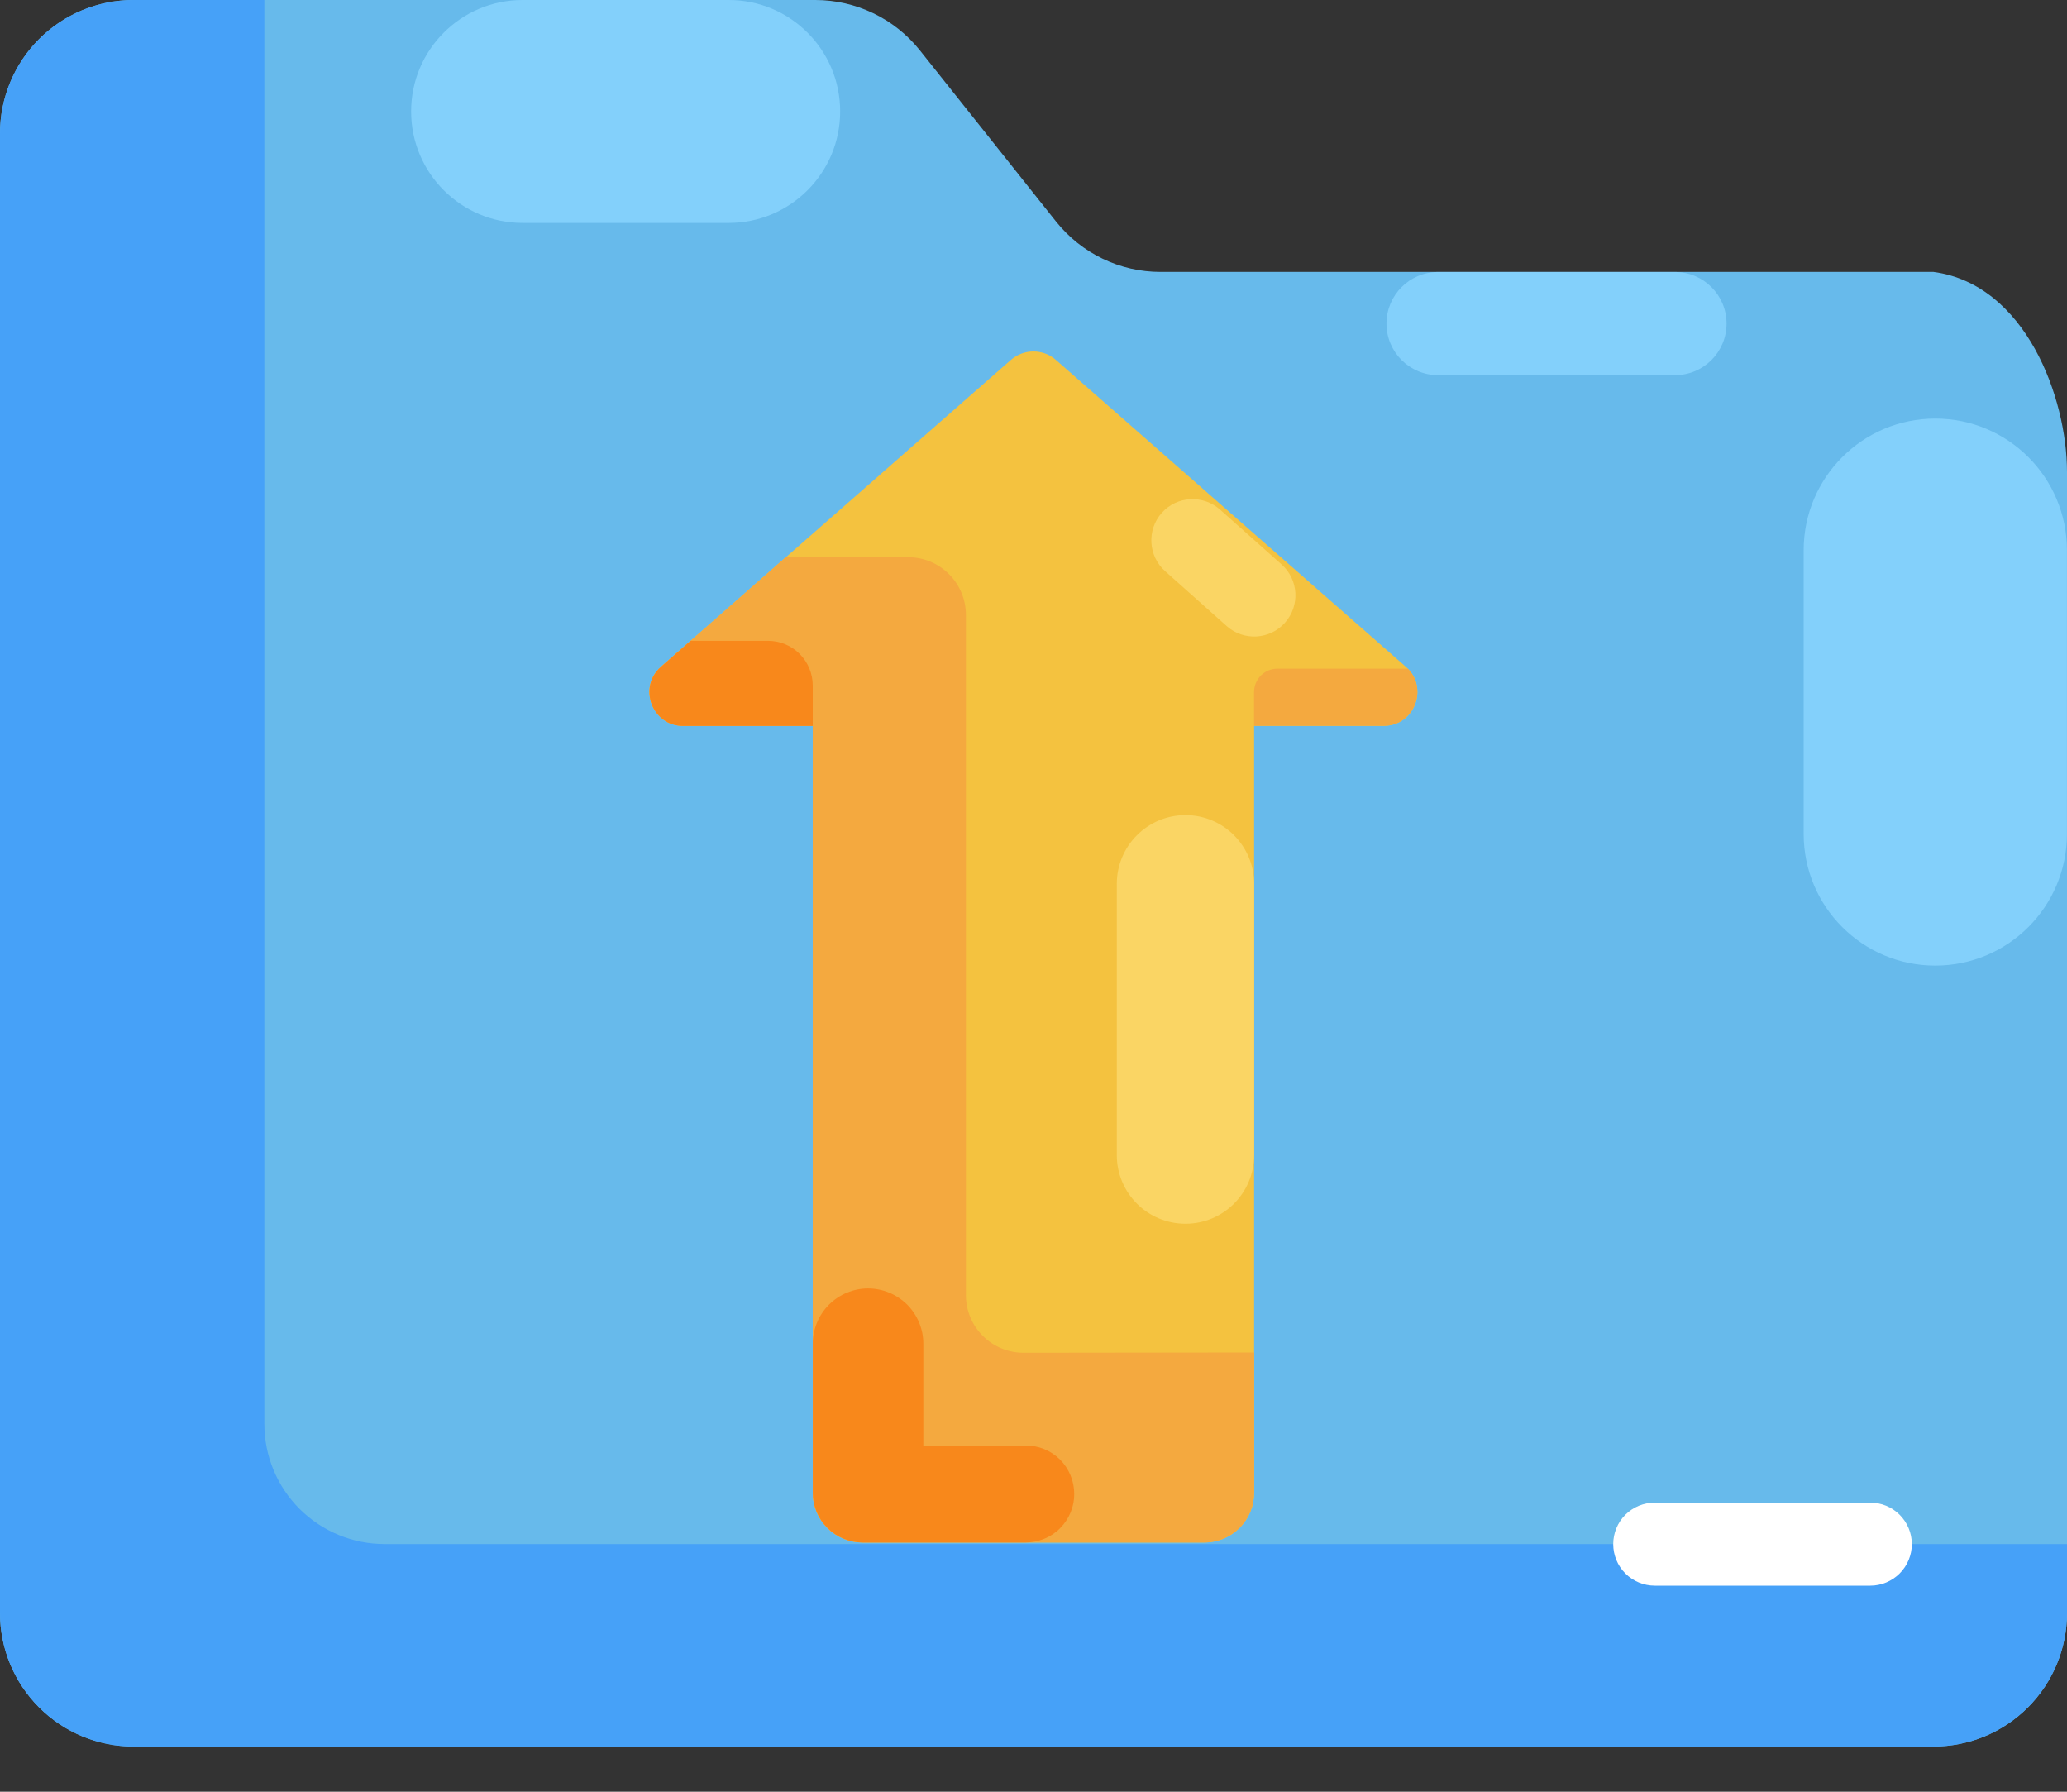 <svg width="30" height="26" viewBox="0 0 30 26" fill="none" xmlns="http://www.w3.org/2000/svg">
<rect x="0" y="0" width="30" height="26" fill="#333333" stroke="none"/>
<path d="M15.329 3.217L13.35 0.729C13.168 0.502 12.938 0.318 12.675 0.192C12.413 0.066 12.126 7.82319e-05 11.835 0H1.937C1.423 0 0.93 0.204 0.567 0.567C0.204 0.93 0 1.423 0 1.937V23.407C0 23.921 0.204 24.413 0.567 24.776C0.93 25.14 1.423 25.344 1.937 25.344H28.063C28.577 25.344 29.07 25.14 29.433 24.776C29.796 24.413 30 23.921 30 23.407V6.847C30 5.778 29.404 4.127 28.063 3.946H16.844C16.553 3.946 16.266 3.881 16.003 3.754C15.741 3.628 15.511 3.444 15.329 3.217Z" fill="#67BAEB"/>
<path d="M5.582 22.406C5.119 22.406 4.676 22.223 4.348 21.896C4.021 21.569 3.837 21.126 3.837 20.663V0H1.937C1.423 0 0.93 0.204 0.567 0.567C0.204 0.93 0 1.423 0 1.937V23.407C0 23.921 0.204 24.413 0.567 24.776C0.93 25.14 1.423 25.344 1.937 25.344H28.063C28.577 25.344 29.07 25.14 29.433 24.776C29.796 24.413 30 23.921 30 23.407V22.406H5.582Z" fill="#46A1F8"/>
<path d="M27.145 23.01H24.017C23.857 23.01 23.703 22.946 23.59 22.833C23.477 22.72 23.414 22.567 23.414 22.407C23.414 22.247 23.477 22.094 23.59 21.981C23.703 21.868 23.857 21.805 24.017 21.805H27.145C27.305 21.805 27.458 21.868 27.571 21.981C27.684 22.094 27.748 22.247 27.748 22.407C27.748 22.567 27.684 22.72 27.571 22.833C27.458 22.946 27.305 23.01 27.145 23.01Z" fill="white"/>
<path d="M29.999 7.985C29.999 6.93 29.144 6.074 28.088 6.074C27.033 6.074 26.178 6.93 26.178 7.985V12.101C26.178 13.157 27.033 14.012 28.088 14.012C29.144 14.012 29.999 13.157 29.999 12.101V7.985Z" fill="#83D0FB"/>
<path d="M10.576 0H7.585C6.691 0 5.967 0.724 5.967 1.617C5.967 2.51 6.691 3.235 7.585 3.235H10.576C11.47 3.235 12.194 2.51 12.194 1.617C12.194 0.724 11.47 0 10.576 0Z" fill="#83D0FB"/>
<path d="M24.31 3.947H20.872C20.458 3.947 20.123 4.282 20.123 4.696C20.123 5.109 20.458 5.444 20.872 5.444H24.31C24.724 5.444 25.059 5.109 25.059 4.696C25.059 4.282 24.724 3.947 24.31 3.947Z" fill="#83D0FB"/>
<path d="M18.202 21.662V10.533H20.082C20.534 10.533 20.744 9.972 20.403 9.675L15.322 5.22C15.233 5.142 15.118 5.1 14.999 5.1C14.88 5.1 14.765 5.142 14.675 5.22L9.594 9.675C9.254 9.972 9.464 10.533 9.916 10.533H11.796V21.662C11.796 21.853 11.872 22.036 12.007 22.171C12.142 22.307 12.325 22.383 12.516 22.384H17.482C17.673 22.383 17.856 22.307 17.991 22.171C18.126 22.036 18.202 21.853 18.202 21.662Z" fill="#F4C23F"/>
<path d="M18.202 19.626L14.855 19.63C14.633 19.63 14.421 19.542 14.264 19.385C14.107 19.228 14.019 19.015 14.019 18.794V8.923C14.019 8.701 13.931 8.488 13.774 8.332C13.618 8.175 13.405 8.086 13.184 8.086H11.405L9.594 9.675C9.254 9.972 9.464 10.533 9.916 10.533H11.796V21.661C11.796 21.852 11.872 22.036 12.007 22.171C12.142 22.306 12.325 22.383 12.516 22.383H17.482C17.673 22.383 17.856 22.306 17.991 22.171C18.126 22.036 18.202 21.852 18.202 21.661V19.626Z" fill="#F4A93F"/>
<path d="M18.202 12.826C18.202 12.275 17.756 11.828 17.206 11.828C16.655 11.828 16.209 12.275 16.209 12.826V16.761C16.209 17.312 16.655 17.758 17.206 17.758C17.756 17.758 18.202 17.312 18.202 16.761V12.826Z" fill="#FAD564"/>
<path d="M18.601 8.191L17.707 7.395C17.46 7.175 17.081 7.196 16.861 7.443C16.642 7.69 16.664 8.069 16.911 8.289L17.804 9.085C18.051 9.305 18.43 9.283 18.65 9.036C18.87 8.789 18.848 8.411 18.601 8.191Z" fill="#FAD564"/>
<path d="M15.591 21.678C15.591 21.492 15.517 21.313 15.386 21.181C15.254 21.049 15.075 20.976 14.889 20.976H13.401V19.497C13.401 19.285 13.316 19.082 13.166 18.931C13.015 18.782 12.811 18.697 12.599 18.697C12.387 18.697 12.183 18.782 12.033 18.931C11.882 19.082 11.797 19.285 11.797 19.497V21.661C11.797 21.852 11.873 22.035 12.008 22.171C12.143 22.306 12.326 22.382 12.517 22.383H14.889C14.981 22.383 15.073 22.364 15.158 22.329C15.243 22.294 15.321 22.242 15.386 22.176C15.451 22.111 15.503 22.033 15.538 21.948C15.574 21.862 15.592 21.77 15.591 21.678Z" fill="#F8881B"/>
<path d="M18.201 10.532H20.081C20.518 10.532 20.73 10.008 20.433 9.703H18.54C18.495 9.703 18.451 9.712 18.41 9.729C18.369 9.746 18.332 9.771 18.3 9.802C18.269 9.834 18.244 9.871 18.227 9.912C18.21 9.953 18.201 9.997 18.201 10.042V10.532Z" fill="#F4A93F"/>
<path d="M11.147 9.299H10.023L9.594 9.676C9.254 9.973 9.464 10.534 9.916 10.534H11.796V9.948C11.796 9.776 11.728 9.611 11.606 9.489C11.484 9.367 11.319 9.299 11.147 9.299Z" fill="#F8881B"/>
</svg>
